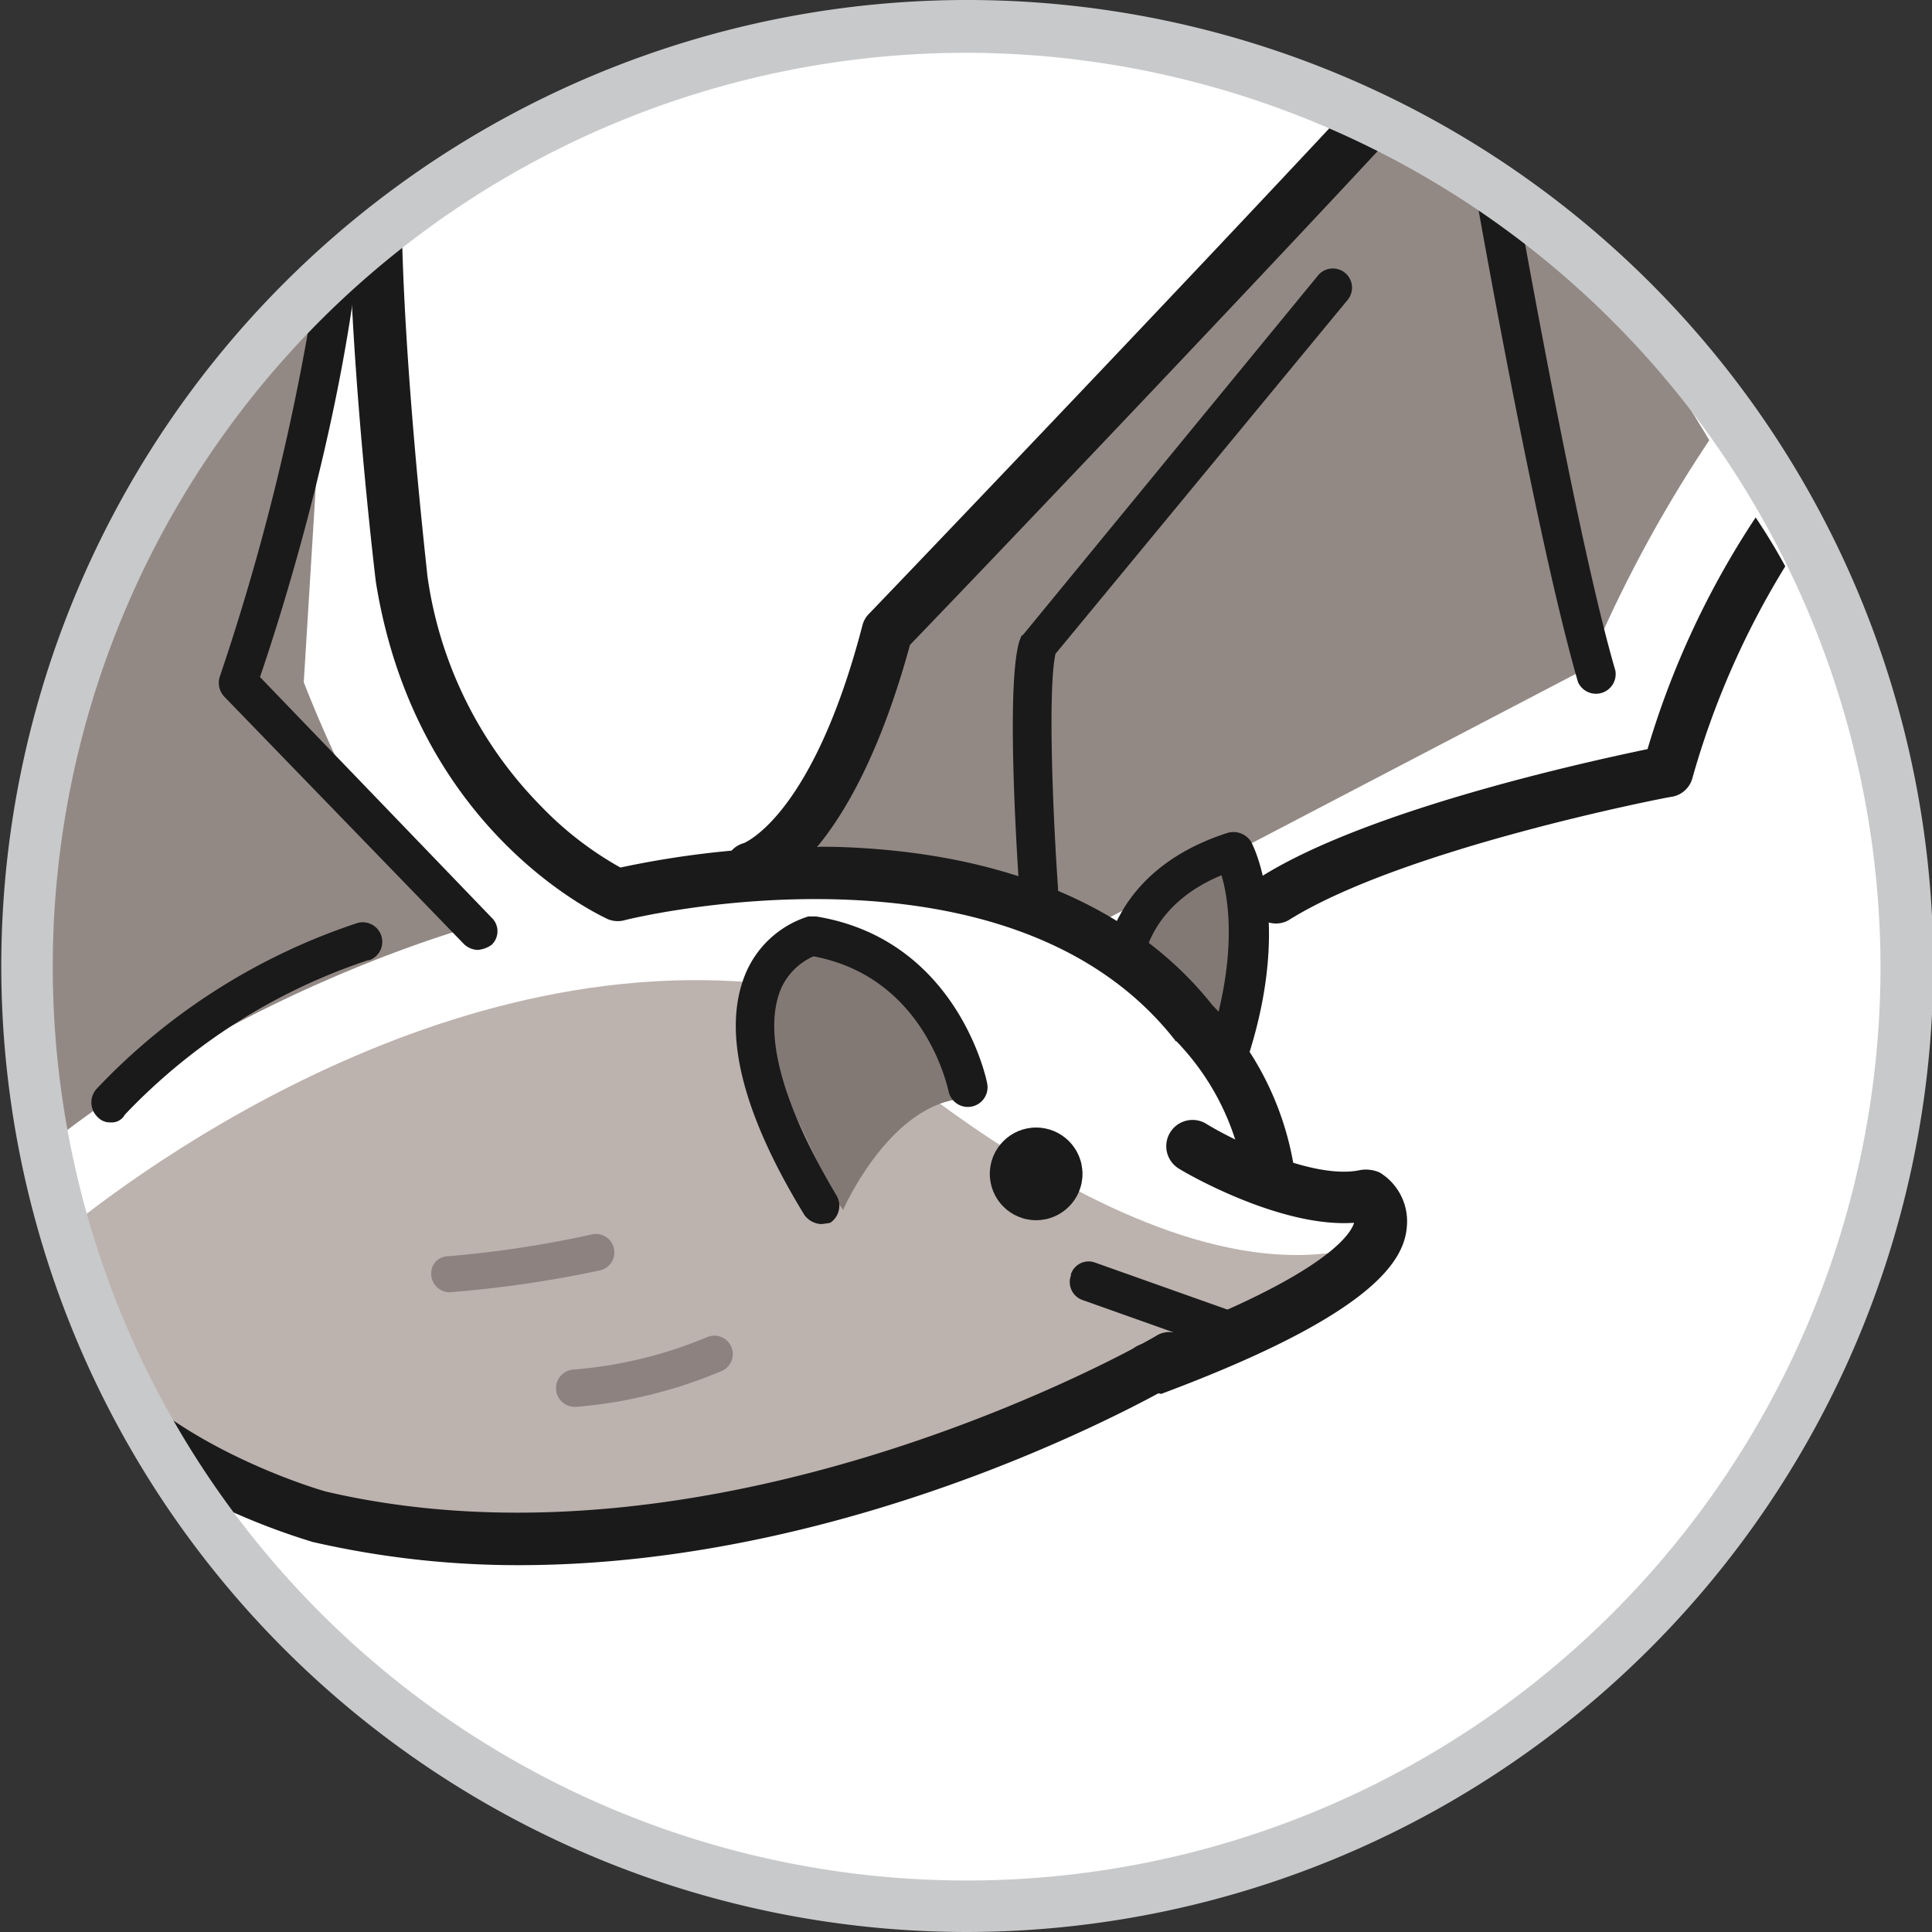 <svg id="圖層_1" data-name="圖層 1" xmlns="http://www.w3.org/2000/svg" xmlns:xlink="http://www.w3.org/1999/xlink" viewBox="0 0 150.1 150.1"><rect x="0" y="0" width="150.1" height="150.1" fill="#333333" stroke="none"/><defs><clipPath id="clip-path"><circle cx="75.1" cy="75.1" r="73" style="fill:none"/></clipPath></defs><title>5</title><circle cx="75.1" cy="75.1" r="73" style="fill:#a6a6a6"/><g style="clip-path:url(#clip-path)"><circle cx="75.1" cy="75.1" r="73" style="fill:#fff"/></g><path d="M62.3,76.8C34.5,72.3,8.8,92.4,4,96.5c1.4,3.1,3.1,6.4,4.1,8.4.9,1.8,1.9,3.5,2.9,5.3,14.9,13,43.4,8.2,43.4,8.2,15.2-.3,50.8-21.4,50.8-21.4C87.2,101.3,62.3,76.8,62.3,76.8Z" style="fill:#bcb2ae"/><path d="M65.5,94s3.4-7.8,8.9-8.6L70,74.8,61.4,74l-2.7,6.1L64.8,93" style="fill:#827975"/><polyline points="87.3 73.9 94.9 66.4 97.2 70.7 95.4 82.3" style="fill:#827975"/><path d="M2.2,90v.2C16.6,78.2,33.2,73,36.6,72c-5.5.7-13-19-13-19l1.9-30.9c-3.1,3.4-6,6.9-9.3,10.1a7.6,7.6,0,0,1-3.6,2c-.5.7-1,1.3-1.5,2a7.39,7.39,0,0,1-.5,3.3c-6.2,15.2-7.7,31-7.7,47.3A8.76,8.76,0,0,1,2.2,90Z" style="fill:#928985"/><path d="M132.8,34.2C126.2,23.3,119,12.7,107.2,8.5L72.8,45.2,63.3,65.7l21.9,6.1,38.1-19.9A103.69,103.69,0,0,1,132.8,34.2Z" style="fill:#928985"/><path d="M14.5,116.2l.6-.9a2,2,0,1,0-2.8-2.8C13.1,113.7,13.8,114.9,14.5,116.2Z" style="fill:#1a1a1a"/><path d="M100.5,90.5a23.41,23.41,0,0,0-6.3-12.4C88.1,70.4,78,66.2,65.1,65.8a73.4,73.4,0,0,0-16.9,1.6A26.4,26.4,0,0,1,42,62.6a31.69,31.69,0,0,1-8.8-17.9c0-.2-1.9-16.5-2-28.4l-3,3-1,1.1c.4,11.3,1.9,24,2,24.8,3.1,19.4,17.4,25.9,18,26.2a2,2,0,0,0,1.3.1c.3-.1,29.6-7.3,42.7,9.2.1.1.1.2.2.2a19.58,19.58,0,0,1,5.2,10.2,2,2,0,1,0,3.9-.6Z" style="fill:#1a1a1a"/><path d="M92.5,104.5a1.88,1.88,0,0,0-2.7-.7h0c-.3.2-33.3,19.3-64.4,12.1-.1,0-10.6-3-16.4-9.3,1.6,3,3.5,6,5.1,8.9a53.77,53.77,0,0,0,10.2,4.3,71.36,71.36,0,0,0,16,1.8c26.8,0,50.2-13.6,51.4-14.3a2,2,0,0,0,.8-2.8Z" style="fill:#1a1a1a"/><path d="M20.2,52.6c1.3-3.8,6.1-18.5,7.7-33-1.2,1.3-2.4,2.6-3.6,4a182.26,182.26,0,0,1-7.2,28.9,1.57,1.57,0,0,0,.3,1.6L36,73.3a1.61,1.61,0,0,0,1.1.5,2.1,2.1,0,0,0,1.1-.4,1.45,1.45,0,0,0,0-2.1h0Z" style="fill:#1a1a1a"/><path d="M63.8,95.1a1.71,1.71,0,0,1-1.3-.7c-4.9-8-6.4-14.3-4.6-18.7a7.81,7.81,0,0,1,4.9-4.5h.6c11.1,1.8,13.3,12.9,13.3,13a1.53,1.53,0,0,1-3,.6c-.1-.4-1.9-8.9-10.5-10.5A4.92,4.92,0,0,0,60.6,77c-.9,2.4-.9,7,4.4,15.9a1.58,1.58,0,0,1-.5,2.1A5.64,5.64,0,0,1,63.8,95.1Z" style="fill:#1a1a1a"/><path d="M95.5,83a.9.9,0,0,1-.5-.1A1.5,1.5,0,0,1,94,81h0c2.1-6.6,1.5-11,.9-13-5.8,2.4-6.1,6.9-6.1,7A1.65,1.65,0,0,1,87,76.2a1.61,1.61,0,0,1-1.2-1.3c0-.3.5-7.3,9.6-10.2a1.62,1.62,0,0,1,1.8.7c.1.2,3.2,5.9-.2,16.6A1.69,1.69,0,0,1,95.5,83Z" style="fill:#1a1a1a"/><path d="M8.6,87.2a1.28,1.28,0,0,1-1-.4,1.57,1.57,0,0,1-.1-2.2A49,49,0,0,1,27.8,71.7a1.52,1.52,0,0,1,.9,2.9h-.1a46,46,0,0,0-18.9,12A1.15,1.15,0,0,1,8.6,87.2Z" style="fill:#1a1a1a"/><path d="M105.3,7.8c-14.9,16-37.5,39.6-37.8,39.9a1.93,1.93,0,0,0-.5.9c-3.8,14.6-9,16.8-9.2,16.9A2,2,0,0,0,56.4,68a2.13,2.13,0,0,0,2.5,1.4c.7-.2,7.2-2.5,11.8-19.3,3.1-3.2,24.7-25.8,38.6-40.8A23.66,23.66,0,0,0,105.3,7.8Z" style="fill:#1a1a1a"/><path d="M136.4,40.2a67.15,67.15,0,0,0-8.4,18c-4.8,1-21.7,4.7-30,9.9a2,2,0,0,0-.5,2.8,2,2,0,0,0,2.6.6c8.9-5.6,29.6-9.6,29.8-9.6a2,2,0,0,0,1.6-1.5A64.93,64.93,0,0,1,138.7,44C138,42.7,137.2,41.4,136.4,40.2Z" style="fill:#1a1a1a"/><path d="M80.7,70.7a1.45,1.45,0,0,1-1.5-1.4c-.1-1.6-1.1-15.9,0-19.5.1-.2.1-.4.3-.5l22.9-27.9a1.49,1.49,0,1,1,2.3,1.9L82,50.8c-.6,2.8-.2,12.5.2,18.2a1.48,1.48,0,0,1-1.4,1.6l-.1.1Z" style="fill:#1a1a1a"/><path d="M117.7,14.6a24.16,24.16,0,0,0-3.6-2.7c.7,4.2,5.3,30.1,8.5,41.1a1.53,1.53,0,0,0,2.9-.9C122.9,43.2,119.2,23,117.7,14.6Z" style="fill:#1a1a1a"/><circle cx="80.5" cy="91.2" r="3.6" style="fill:#1a1a1a"/><path d="M89.5,108.3a1.94,1.94,0,0,1-2.2-1.7,2,2,0,0,1,1.5-2.2C103.4,99,105,95.7,105.2,95c-5.6.4-12.8-3.7-13.6-4.2a2,2,0,0,1,2.1-3.5c2.1,1.3,8.4,4.4,12,3.6a2.62,2.62,0,0,1,1.5.2,4.44,4.44,0,0,1,2.1,4.2c-.2,2.6-2.5,6.8-19.1,13C90,108.2,89.8,108.3,89.5,108.3Z" style="fill:#1a1a1a"/><path d="M95.3,104.9a.75.75,0,0,1-.5-.1L84.1,101a1.48,1.48,0,0,1-.9-1.9V99a1.45,1.45,0,0,1,1.9-.9h0l10.7,3.8a1.46,1.46,0,0,1,1.2,1.8,1.44,1.44,0,0,1-1.7,1.2Z" style="fill:#1a1a1a"/><path d="M44.7,109.3a1.45,1.45,0,1,1-.1-2.9,33.76,33.76,0,0,0,10.3-2.5,1.43,1.43,0,1,1,1.2,2.6h0a36.76,36.76,0,0,1-11.3,2.8Z" style="fill:#8d827f"/><path d="M34.9,100.4a1.45,1.45,0,0,1-1.4-1.5,1.32,1.32,0,0,1,1.3-1.3A84.08,84.08,0,0,0,46,95.9a1.43,1.43,0,1,1,.6,2.8,89.08,89.08,0,0,1-11.7,1.7Z" style="fill:#8d827f"/><circle cx="75.1" cy="75.1" r="73" style="fill:none"/><path d="M75.1,150.1a75.05,75.05,0,1,1,75.1-75A75.18,75.18,0,0,1,75.1,150.1Zm0-146a71,71,0,1,0,71,71A71.14,71.14,0,0,0,75.1,4.1Z" style="fill:#c8c9ca"/></svg>